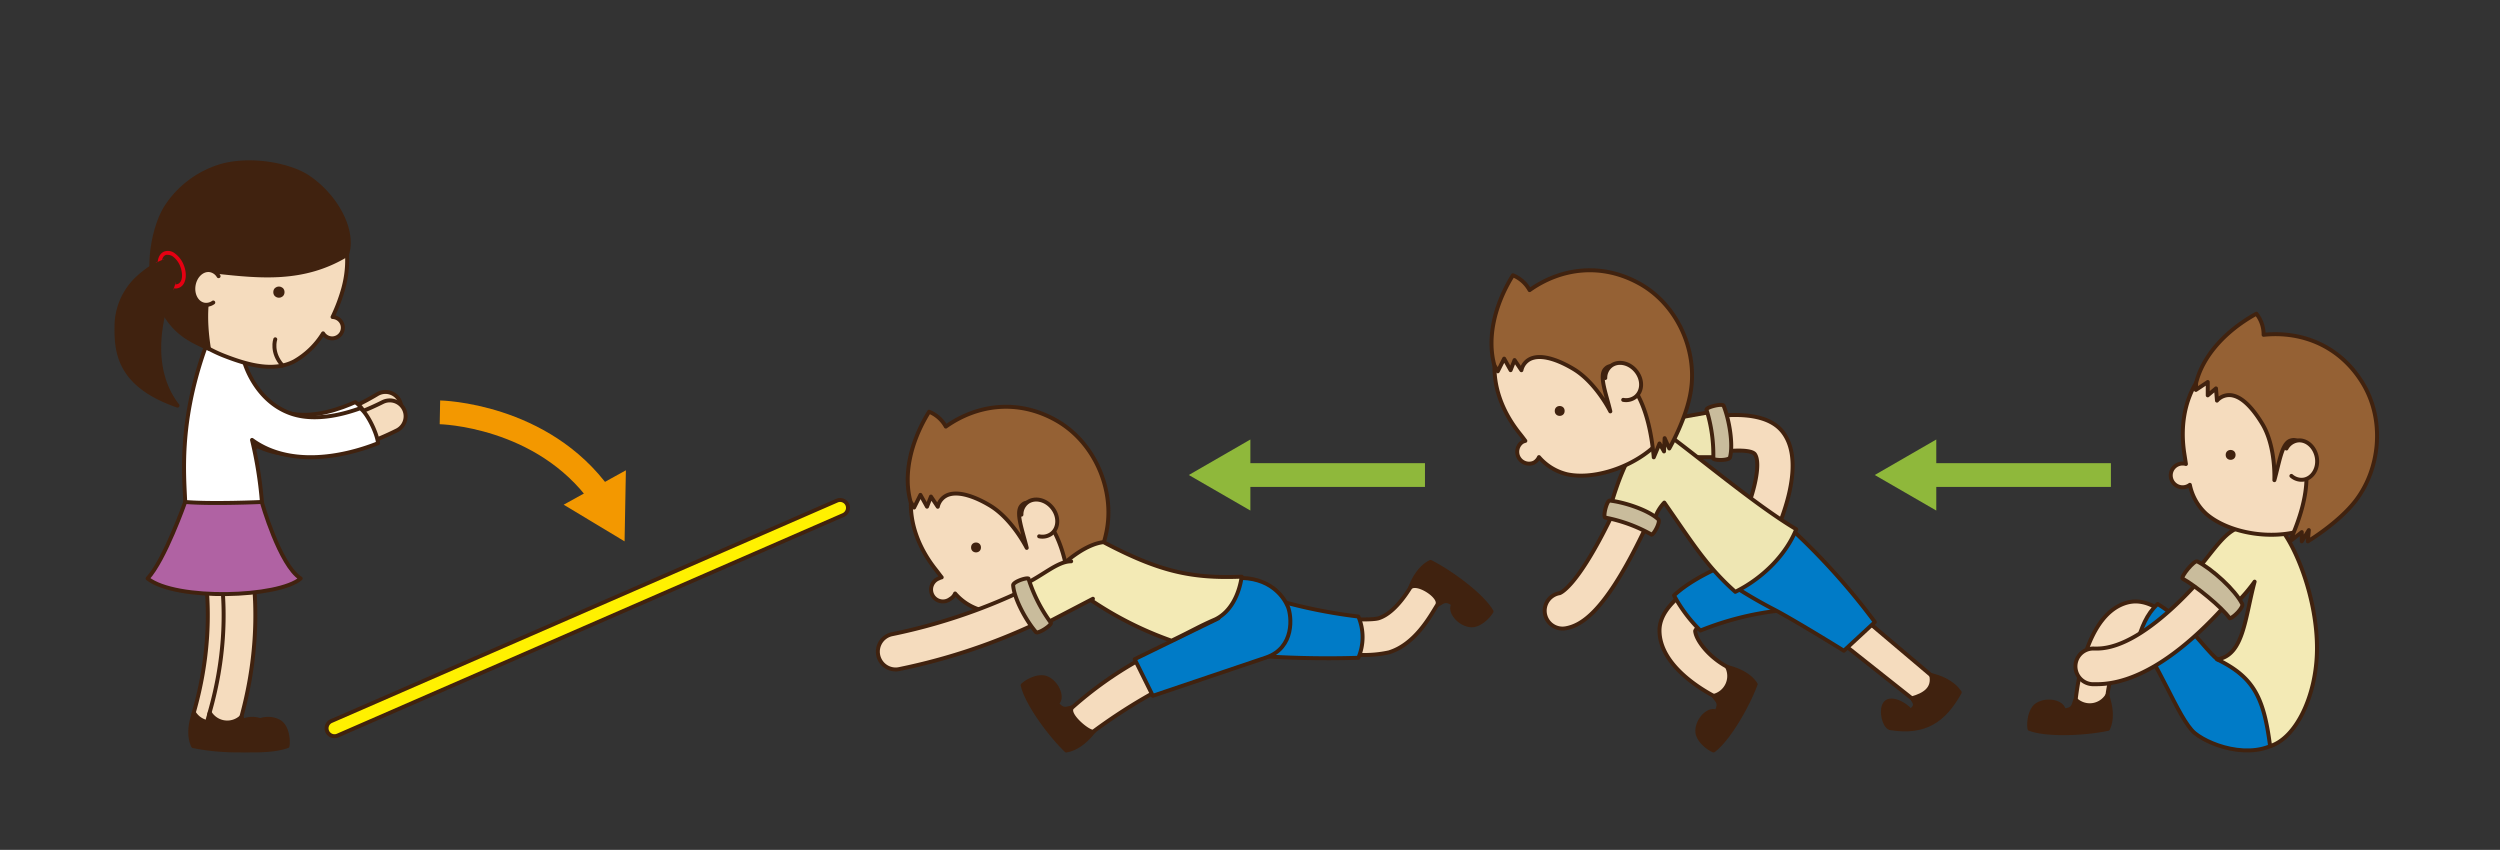 <svg id="レイヤー_1" data-name="レイヤー 1" xmlns="http://www.w3.org/2000/svg" xmlns:xlink="http://www.w3.org/1999/xlink" viewBox="0 0 631.47 214.67"><rect x="0" y="0" width="631.47" height="214.67" fill="#333333" stroke="none"/><defs><style>.cls-1,.cls-10,.cls-19,.cls-6{fill:none;}.cls-2{fill:#f5dcbe;}.cls-12,.cls-16,.cls-18,.cls-2,.cls-3,.cls-4,.cls-5,.cls-6,.cls-8,.cls-9{stroke:#40220f;}.cls-12,.cls-16,.cls-18,.cls-2,.cls-3,.cls-4,.cls-5,.cls-6,.cls-9{stroke-linecap:round;stroke-linejoin:round;}.cls-15,.cls-3{fill:#40220f;}.cls-4{fill:#fff;}.cls-5{fill:#b062a3;}.cls-7{clip-path:url(#clip-path);}.cls-8{fill:#e60012;}.cls-10,.cls-19,.cls-8{stroke-miterlimit:10;}.cls-9{fill:#fff100;}.cls-10{stroke:#f39800;}.cls-10,.cls-19{stroke-width:6px;}.cls-11{fill:#f39800;}.cls-12{fill:#007bc7;}.cls-13,.cls-18{fill:#f3eab5;}.cls-14{fill:#c9bc9c;}.cls-16{fill:#956134;}.cls-17{fill:#eee6b3;}.cls-19{stroke:#8fb83b;}.cls-20{fill:#8fb83b;}</style><clipPath id="clip-path"><polygon class="cls-1" points="38.78 66.62 41.57 65.39 44.59 70.87 43.12 75.04 47.78 73.37 49.87 64.86 42.7 61.12 39.31 62.87 38.78 66.62"/></clipPath></defs><title>リアクション能力例</title><path class="cls-2" d="M52.78,185.12a4.22,4.22,0,0,1-1.1-.15A4,4,0,0,1,48.94,180c7.86-27.35.22-46.53.14-46.72a4,4,0,0,1,7.4-3c.37.88,8.76,22,.15,52A4,4,0,0,1,52.78,185.12Z"/><path class="cls-3" d="M48.78,188.45c5.86,1.26,15.5,1.67,19.84,0,.27-1.51-.1-4.8-1.84-6-2.46-1.69-6.65-.79-6.78,1.35-2.55-.18-2.38-1.18-3-2.75a5.18,5.18,0,0,1-8-1C48.23,182.12,47.45,185.62,48.78,188.45Z"/><path class="cls-2" d="M56.78,185.12a4.22,4.22,0,0,1-1.1-.15A4,4,0,0,1,52.94,180c7.86-27.35.22-46.53.14-46.72a4,4,0,0,1,7.4-3c.37.88,8.76,22,.15,52A4,4,0,0,1,56.78,185.12Z"/><path class="cls-2" d="M78.9,114A20.78,20.78,0,0,1,75,114C61,112.4,52.34,101.06,52,100.58a4,4,0,0,1,6.4-4.8c.08.1,7,9.07,17.55,10.26,4.5.5,11.74-1.91,19.35-6.47a4,4,0,0,1,4.12,6.86C94.78,109.2,86.56,113.46,78.9,114Z"/><path class="cls-4" d="M72.62,104.3c6.61,1.64,13.9-1.31,17.09-2.72,1.83,1,4.71,5.91,5.16,8.46-9.35,4.56-22.18,7.54-31.81,1.59C65.41,118.3,65.5,102.53,72.62,104.3Z"/><path class="cls-2" d="M79.22,114.73a20.27,20.27,0,0,1-3.85-.35c-13.91-2.65-21.64-14.61-22-15.12A4,4,0,1,1,60.15,95c.07.1,6.28,9.56,16.72,11.56,4.45.84,11.85-1,19.79-5a4,4,0,1,1,3.58,7.16C95.43,111.11,86.9,114.73,79.22,114.73Z"/><path class="cls-3" d="M52.78,188.45c5.86,1.26,15.5,1.67,19.84,0,.27-1.51-.1-4.8-1.84-6-2.46-1.69-6.65-.79-6.78,1.35-2.55-.18-2.38-1.18-3-2.75a5.18,5.18,0,0,1-8-1C52.23,182.12,51.45,185.62,52.78,188.45Z"/><path class="cls-5" d="M46.78,126.79s-5.16,14.66-9.5,19.33c7.17,5.67,33.17,4.83,38.67,0-5.33-3.33-9.83-19.33-9.83-19.33Z"/><path class="cls-4" d="M46.78,126.79c-.25-6.67-1.58-19.52,4.67-37.77,2.64-7.72,7.62-5.57,10.29,2.6,1.38,4.23,5,10.61,12,12.92,6.47,2.14,14-.26,17.25-1.42,1.75,1.17,4.25,6.25,4.5,8.83-9.67,3.84-22.68,5.84-31.83-.83a102.29,102.29,0,0,1,2.5,15.67S53.45,127.37,46.78,126.79Z"/><path class="cls-2" d="M70.22,43.16c-13.36-3.71-26.79,3.31-30.5,16.67s4,25,16.92,30.05c6.68,2.62,12.73,3.94,17.64,1.41a20.45,20.45,0,0,0,7.33-7.09A2.7,2.7,0,1,0,84,80.07a44,44,0,0,0,2.71-7.19C90.37,59.52,83.57,46.87,70.22,43.16Z"/><circle class="cls-3" cx="70.45" cy="73.79" r="0.92"/><path class="cls-3" d="M45.7,66.45c.38,1.44.92,3.1.58,3.84-.55,1.23-2.31,1-2.31,1s-9,18.5.87,31.16C29.45,97.12,29.28,88.32,29.45,81.62A16.73,16.73,0,0,1,34.7,70.29,24.65,24.65,0,0,1,42,65.53s-.66-1.68,0-2C42.85,63.13,45.13,64.27,45.7,66.45Z"/><path class="cls-3" d="M87.63,64.37c-11,6.67-21.93,5.46-33.18,4.25-2.58,4.67-2.92,11.75-1.67,19.47C47.53,85.62,43.54,84,40,76.2c-3.45-7.49-1.33-18.57,1.92-23.83A25,25,0,0,1,56.62,41.7c8.08-1.88,17.05.34,21,2.92C84.62,49.2,89.7,58,87.63,64.37Z"/><path class="cls-6" d="M69.53,85.7S68.37,89,71.37,92.33"/><path class="cls-2" d="M53.87,76.41a3.05,3.05,0,0,1-2.25.55c-1.91-.32-3.12-2.53-2.71-4.94s2.28-4.09,4.18-3.77a3.13,3.13,0,0,1,2.12,1.51"/><g class="cls-7"><path class="cls-8" d="M44.4,73.37c-1.7,0-3.53-1.48-4.5-3.81-1.17-2.83-.57-5.68,1.37-6.48a3.34,3.34,0,0,1,3.26.57,7.1,7.1,0,0,1,2.3,3h0c1.17,2.82.58,5.67-1.36,6.48A2.87,2.87,0,0,1,44.4,73.37Zm-2.06-8.5a.73.73,0,0,0-.3,0c-.77.32-1,2-.29,3.87s2.19,2.85,3,2.52,1-2,.28-3.86a5.08,5.08,0,0,0-1.62-2.18A1.77,1.77,0,0,0,42.34,64.87Z"/></g><line class="cls-9" x1="84.49" y1="183.96" x2="212.22" y2="128.29"/><path class="cls-9" d="M82.66,184.77h0a2,2,0,0,1,1-2.63l127.73-55.68a2,2,0,0,1,2.63,1v0a2,2,0,0,1-1,2.63L85.29,185.79A2,2,0,0,1,82.66,184.77Z"/><path class="cls-10" d="M111.12,104.15s25.91.5,40.63,21.15"/><polygon class="cls-11" points="142.38 127.48 157.76 136.74 158.09 118.79 142.38 127.48"/><path class="cls-2" d="M557.24,182.92a4.5,4.5,0,0,1-4.11-2.66c-4.32-9.64-10.88-19-13.56-19.34-2.87.91-6.32,7.25-7.26,14.73-.31,2.46-2.3,6.8-4.76,6.48s-3.57-3-3.26-5.45c.46-3.67,2.64-21.72,13.05-24.48s20.31,16.12,24,24.38a4.51,4.51,0,0,1-2.27,5.95A4.61,4.61,0,0,1,557.24,182.92Z"/><path class="cls-12" d="M545,152.55c-2.85,2.62-4.1,6.12-5.1,9.5,4.71,3.49,10.25,19.66,14.5,23.14s16.25,7.48,23,.61c-1.63-7.13-12.75-18.38-17.34-19.25C556,163,553.7,158.05,545,152.55Z"/><path class="cls-2" d="M529.6,172.82q-.55,0-1.11,0a4.5,4.5,0,0,1,.5-9c.21,0,.43,0,.64,0,12.61,0,29-20,34.39-27.81a4.5,4.5,0,0,1,7.44,5.08C569.2,144.38,549.21,172.82,529.6,172.82Z"/><path class="cls-13" d="M575.5,132.86c4.44,4.86,9.85,18.65,9.74,31.19-.1,11.78-5.36,22.44-11.84,24.41-1.59-12.35-4.16-17.41-13.37-21.91,6.71-1,7-10.5,9.46-19.63a41.6,41.6,0,0,1-6.62,7.25s-4.92-4.12-9.67-8.24c5.58-6,8.41-11.8,13-12.87,4.91-1.14,6-6.89,6-6.89Z"/><path class="cls-6" d="M575.5,132.86c4.44,4.86,9.85,18.65,9.74,31.19-.1,11.78-5.36,22.44-11.84,24.41-1.59-12.35-4.16-17.41-13.37-21.91,6.71-1,7-10.5,9.46-19.63a41.6,41.6,0,0,1-6.62,7.25s-4.92-4.12-9.67-8.24c5.58-6,8.41-11.8,13-12.87,4.91-1.14,6-6.89,6-6.89Z"/><path class="cls-14" d="M555,141.8c-.75-.35-4.28,3.91-3.68,4.37,3.15,1.71,10,7.26,11.87,10,.81,0,3.5-2.69,3.19-3.57C564.62,149,558.67,143.67,555,141.8Z"/><path class="cls-6" d="M555,141.8c-.75-.35-4.28,3.91-3.68,4.37,3.15,1.71,10,7.26,11.87,10,.81,0,3.5-2.69,3.19-3.57C564.62,149,558.67,143.67,555,141.8Z"/><path class="cls-3" d="M532.46,184.09c-5.86,1.26-15.5,1.67-19.83,0-.28-1.52.1-4.81,1.83-6,2.47-1.7,6.66-.79,6.79,1.35,2.55-.18,2.38-1.18,3-2.76a5.17,5.17,0,0,0,8-1C533,177.76,533.8,181.26,532.46,184.09Z"/><path class="cls-2" d="M598.76,106.07c-2.24-14.19-13.81-21.91-28-19.67s-21.25,14.15-19,28.34c.13.84.26,1.66.38,2.46a2.9,2.9,0,0,0-.79-.12,3,3,0,1,0,1.78,5.38,13.57,13.57,0,0,0,4.08,7.28c4.63,4.08,13.27,6.2,20.88,5C592.28,132.5,601,120.25,598.76,106.07Z"/><circle class="cls-15" cx="563.43" cy="114.9" r="1.25"/><path class="cls-16" d="M554.71,96.74c1.63-6.67,7.22-13.09,15.22-17.5a8.4,8.4,0,0,1,1.83,5.33c9.64-1,19.25,2.76,25,12.17s4.4,21.8-1.83,29.83c-4.34,5.58-12,10.17-12,10.17l.25-2.84-1.78,2.84V134.4s-1.62,1.31-3,2.34c5.58-12.42,4.19-18.42,3.58-21.25s-1.17-4.92-3.42-4.21-2.83,5.62-4.08,10c.11-3.8-.45-9.77-2.92-14-2-3.36-4.64-6.65-7.41-7.34a4.12,4.12,0,0,0-4.17,1.25l-.25-3.08-2.08,1.75V96.49l-3,2Z"/><path class="cls-2" d="M577.53,113.29a3.85,3.85,0,0,1,2.66-2c2.27-.4,4.5,1.49,5,4.2s-1,5.25-3.25,5.65a3.84,3.84,0,0,1-3.16-.93"/><path class="cls-2" d="M436,177.1a11.49,11.49,0,0,1-3.22-1.36c-2.45-1.32-13.61-7.55-13.61-16.49s15.89-15.31,22.72-17.62a4.5,4.5,0,0,1,2.89,8.53c-7.74,2.62-15.71,7.06-16.6,9.22.19,2.32,3.42,6.54,8,9,2.19,1.19,4.93,4.13,3.75,6.32A4.51,4.51,0,0,1,436,177.1Z"/><path class="cls-3" d="M443.46,172.82c-2.09,5.62-6.92,14-10.65,16.74-1.43-.58-4-2.67-4.08-4.77-.1-3,2.91-6,4.78-5,1.22-2.25.28-2.65-.69-4a5.18,5.18,0,0,0,3.43-7.32C438.41,169,441.78,170.18,443.46,172.82Z"/><line class="cls-2" x1="451.71" y1="145.9" x2="484.04" y2="172.6"/><path class="cls-2" d="M484,177.1c-1,0-.28,0-1.12-.73l-34.08-27a4.5,4.5,0,0,1,5.73-6.94l33.18,28.07c1.92,1.58,1.34,3.05-.24,5A4.48,4.48,0,0,1,484,177.1Z"/><path class="cls-2" d="M394.7,158.77a4.5,4.5,0,0,1-.76-8.94s4-1.06,12.29-17.71c4.51-9.08,7.9-18,7.94-18.1a4.5,4.5,0,1,1,8.41,3.19c-.14.39-3.63,9.56-8.39,19.11C405,154.87,399.34,158,395.48,158.7A5.14,5.14,0,0,1,394.7,158.77Z"/><path class="cls-2" d="M443.37,139.44a4.49,4.49,0,0,1-4-6.5c3.33-6.73,5.72-15.9,3.83-18.3-1.82-1.85-13.42-.45-23.4,2.84a4.5,4.5,0,1,1-2.81-8.55c7.91-2.61,27-7.82,33.27.13,6.44,8.16-1.23,24.66-2.84,27.89A4.48,4.48,0,0,1,443.37,139.44Z"/><path class="cls-3" d="M495,174.9c-3.92,7-8.67,10.49-17.65,9-1.43-.58-2.39-4.34-1.27-6.12,1.27-2,5.13,0,6.5,1.75,1.5-1.13,1.35-1.75.38-3.15,3-.84,5.62-2.38,4.83-5.87C489.91,171,493.28,172.25,495,174.9Z"/><path class="cls-12" d="M439,141.4s-10.45,3.62-16.16,9a36.83,36.83,0,0,0,6.66,8.87,76,76,0,0,1,19.5-5C459.79,153.07,439,141.4,439,141.4Z"/><path class="cls-12" d="M437,147.42s2.16-25.76,14.74-14.47a170.42,170.42,0,0,1,21.83,24.17l-7.83,7.25s-12.92-8-17.83-10.52A117.09,117.09,0,0,1,437,147.42Z"/><polygon class="cls-17" points="417.67 106.62 433.54 103.8 435.04 115.48 420.79 115.48 417.67 106.62"/><polygon class="cls-6" points="417.67 106.62 433.54 103.8 435.04 115.48 420.79 115.48 417.67 106.62"/><path class="cls-14" d="M435.37,102.49c-.3-.68-4.47.37-4.33,1a38.3,38.3,0,0,1,1.72,12.37c.54.5,3.9.45,4.2-.3C437.87,112.25,436.75,105.93,435.37,102.49Z"/><path class="cls-6" d="M435.37,102.49c-.3-.68-4.47.37-4.33,1a38.3,38.3,0,0,1,1.72,12.37c.54.5,3.9.45,4.2-.3C437.87,112.25,436.75,105.93,435.37,102.49Z"/><path class="cls-17" d="M438.32,149.49c7.22-3.59,12.93-9.62,15.39-15.81-10.25-6.06-25-18.58-34.5-25.45,0,0-2.32,0-4.82,2.89s-5.47,9-7.85,17.74c5,2.13,11,4.09,11,4.09a10.7,10.7,0,0,1,2.84-6C427.41,137,431,143,438.32,149.49Z"/><path class="cls-6" d="M438.32,149.49c7.22-3.59,12.93-9.62,15.39-15.81-10.25-6.06-25-18.58-34.5-25.45,0,0-2.32,0-4.82,2.89s-5.47,9-7.85,17.74c5,2.13,11,4.09,11,4.09a10.7,10.7,0,0,1,2.84-6C427.41,137,431,143,438.32,149.49Z"/><path class="cls-14" d="M406.61,126.44c-.75-.06-1.79,4.11-1.14,4.3a38.32,38.32,0,0,1,11.72,4.31c.7-.24,2.24-3.23,1.71-3.85C416.38,128.83,410.29,126.84,406.61,126.44Z"/><path class="cls-6" d="M406.61,126.44c-.75-.06-1.79,4.11-1.14,4.3a38.32,38.32,0,0,1,11.72,4.31c.7-.24,2.24-3.23,1.71-3.85C416.38,128.83,410.29,126.84,406.61,126.44Z"/><path class="cls-2" d="M420.43,78.78c-8.9-11.26-22.77-12.32-34-3.42s-11.59,22.75-2.69,34c.54.67,1.05,1.33,1.54,2a3,3,0,0,0-.74.28,3,3,0,0,0,2.93,5.21,3,3,0,0,0,1.26-1.39,13.54,13.54,0,0,0,7.12,4.34c6,1.29,14.6-1.1,20.65-5.88C427.74,105,429.34,90.05,420.43,78.78Z"/><circle class="cls-15" cx="393.96" cy="103.8" r="1.25"/><path class="cls-16" d="M377.46,92.25c-1.84-6.62-.12-15,4.69-22.72a8.41,8.41,0,0,1,4.21,3.75c7.91-5.6,18.13-7,27.76-1.65s14.52,16.85,13,26.9c-1,7-5.48,14.75-5.48,14.75l-1.17-2.6-.16,3.34-1.14-2s-.77,1.93-1.45,3.49c-1.22-13.56-5.37-18.11-7.29-20.28s-3.43-3.71-5-2,.29,6.29,1.32,10.68c-1.76-3.37-5.18-8.29-9.41-10.77-3.35-2-7.3-3.52-10.05-2.76a4.11,4.11,0,0,0-3,3.13l-1.73-2.56-1,2.55-1.63-2.91-1.61,3.2Z"/><path class="cls-2" d="M405.47,95.48a3.85,3.85,0,0,1,1.36-3c1.78-1.47,4.65-.92,6.4,1.22s1.72,5-.07,6.51A3.85,3.85,0,0,1,410,101"/><path class="cls-3" d="M361.34,141.94c5.34,2.71,13.08,8.47,15.4,12.5-.74,1.34-3.11,3.67-5.21,3.5-3-.24-5.66-3.58-4.41-5.32-2.1-1.47-2.6-.59-4.1.22a5.18,5.18,0,0,0-6.88-4.25C356.91,146.51,358.51,143.3,361.34,141.94Z"/><path class="cls-3" d="M269.31,189.56c-4.31-4.17-10-12-11-16.49,1.1-1.07,4-2.59,6-1.81,2.78,1.11,4.36,5.09,2.65,6.39,1.57,2,2.31,1.32,4,1a5.17,5.17,0,0,0,5.31,6.09C274.88,186.49,272.4,189.09,269.31,189.56Z"/><path class="cls-2" d="M343.48,165.42c-9.42,0-23.79-1.53-29.05-2.13a4.5,4.5,0,1,1,1-8.94c13.49,1.54,29.84,2.67,32.75,1.83,2.23-.68,5-2.91,7.94-7.59,1.31-2.11,8.18,2.14,6.88,4.25-1.85,3-5.65,9.94-12.17,11.94A29.3,29.3,0,0,1,343.48,165.42Z"/><path class="cls-2" d="M270.92,178.64a94.4,94.4,0,0,1,16.57-11.8c8.23-4.37,25.61-11.84,26.34-12.16a4.5,4.5,0,0,1,3.55,8.27c-.17.08-17.77,7.64-25.67,11.84a138.22,138.22,0,0,0-15.48,9.94C275.38,185.46,269,180.26,270.92,178.64Z"/><path class="cls-12" d="M317.19,149.94a132.09,132.09,0,0,0,25.92,5.79,13.34,13.34,0,0,1,0,10.42,253.34,253.34,0,0,1-28.5-.73Z"/><path class="cls-12" d="M312.19,146c8.67-.41,12.13,4.87,13.11,7.23s1.81,10.37-5.53,12.86l-28.58,9.66-4.58-9.25,21.16-10.33Z"/><path class="cls-2" d="M273,113.26c-8.9-11.27-22.77-12.33-34-3.43s-11.58,22.75-2.68,34c.54.67,1,1.33,1.54,2a3,3,0,0,0-.74.28A3,3,0,1,0,240,151.3a2.9,2.9,0,0,0,1.25-1.39,13.57,13.57,0,0,0,7.13,4.34c6,1.3,14.6-1.1,20.65-5.88C280.3,139.47,281.9,124.52,273,113.26Z"/><circle class="cls-15" cx="246.53" cy="138.28" r="1.25"/><path class="cls-16" d="M230,126.72c-1.84-6.62-.12-15,4.68-22.72a8.39,8.39,0,0,1,4.22,3.75c7.91-5.59,18.13-7,27.75-1.64S281.2,123,279.71,133c-1,7-5.48,14.75-5.48,14.75l-1.17-2.6-.16,3.35-1.14-2s-.77,1.93-1.45,3.49c-1.22-13.56-5.37-18.11-7.29-20.28s-3.43-3.7-5-2,.28,6.29,1.32,10.68c-1.77-3.36-5.18-8.29-9.41-10.77-3.35-2-7.3-3.51-10.06-2.76a4.15,4.15,0,0,0-3,3.14l-1.72-2.57-1,2.55L232.49,125l-1.6,3.2Z"/><path class="cls-2" d="M258,130a3.82,3.82,0,0,1,1.36-3c1.78-1.46,4.65-.92,6.4,1.22s1.72,5.05-.07,6.51a3.85,3.85,0,0,1-3.21.74"/><path class="cls-2" d="M271.06,152.73A153.32,153.32,0,0,1,227.15,169a4.09,4.09,0,0,1-.91.1,4.5,4.5,0,0,1-.9-8.91,144.83,144.83,0,0,0,41.84-15.6"/><path class="cls-18" d="M295.92,161.84c6.19-3,6.85-3.56,11.05-5.39,3.84-1.84,6-6.19,6.67-10.79-12.83.52-20.91-1.35-34.91-8.72-4.48.5-9.3,4.84-9.3,4.84a13.74,13.74,0,0,0,5.63,9.46A89,89,0,0,0,295.92,161.84Z"/><path class="cls-18" d="M276.06,151.24l-13,6.78a43.83,43.83,0,0,1-4.75-10.24c5-2.26,8.74-6,12.25-6"/><path class="cls-14" d="M261.67,159.66c.5.55,4.11-1.79,3.76-2.38a38.3,38.3,0,0,1-5.65-11.14c-.68-.29-3.84.85-3.87,1.66C256.13,151.25,259.25,156.86,261.67,159.66Z"/><path class="cls-6" d="M261.67,159.66c.5.55,4.11-1.79,3.76-2.38a38.3,38.3,0,0,1-5.65-11.14c-.68-.29-3.84.85-3.87,1.66C256.13,151.25,259.25,156.86,261.67,159.66Z"/><line class="cls-19" x1="533.19" y1="119.99" x2="486.46" y2="119.99"/><polygon class="cls-20" points="489.08 111.01 473.54 119.98 489.08 128.96 489.08 111.01"/><line class="cls-19" x1="359.93" y1="119.99" x2="313.2" y2="119.99"/><polygon class="cls-20" points="315.83 111.01 300.28 119.98 315.83 128.96 315.83 111.01"/></svg>